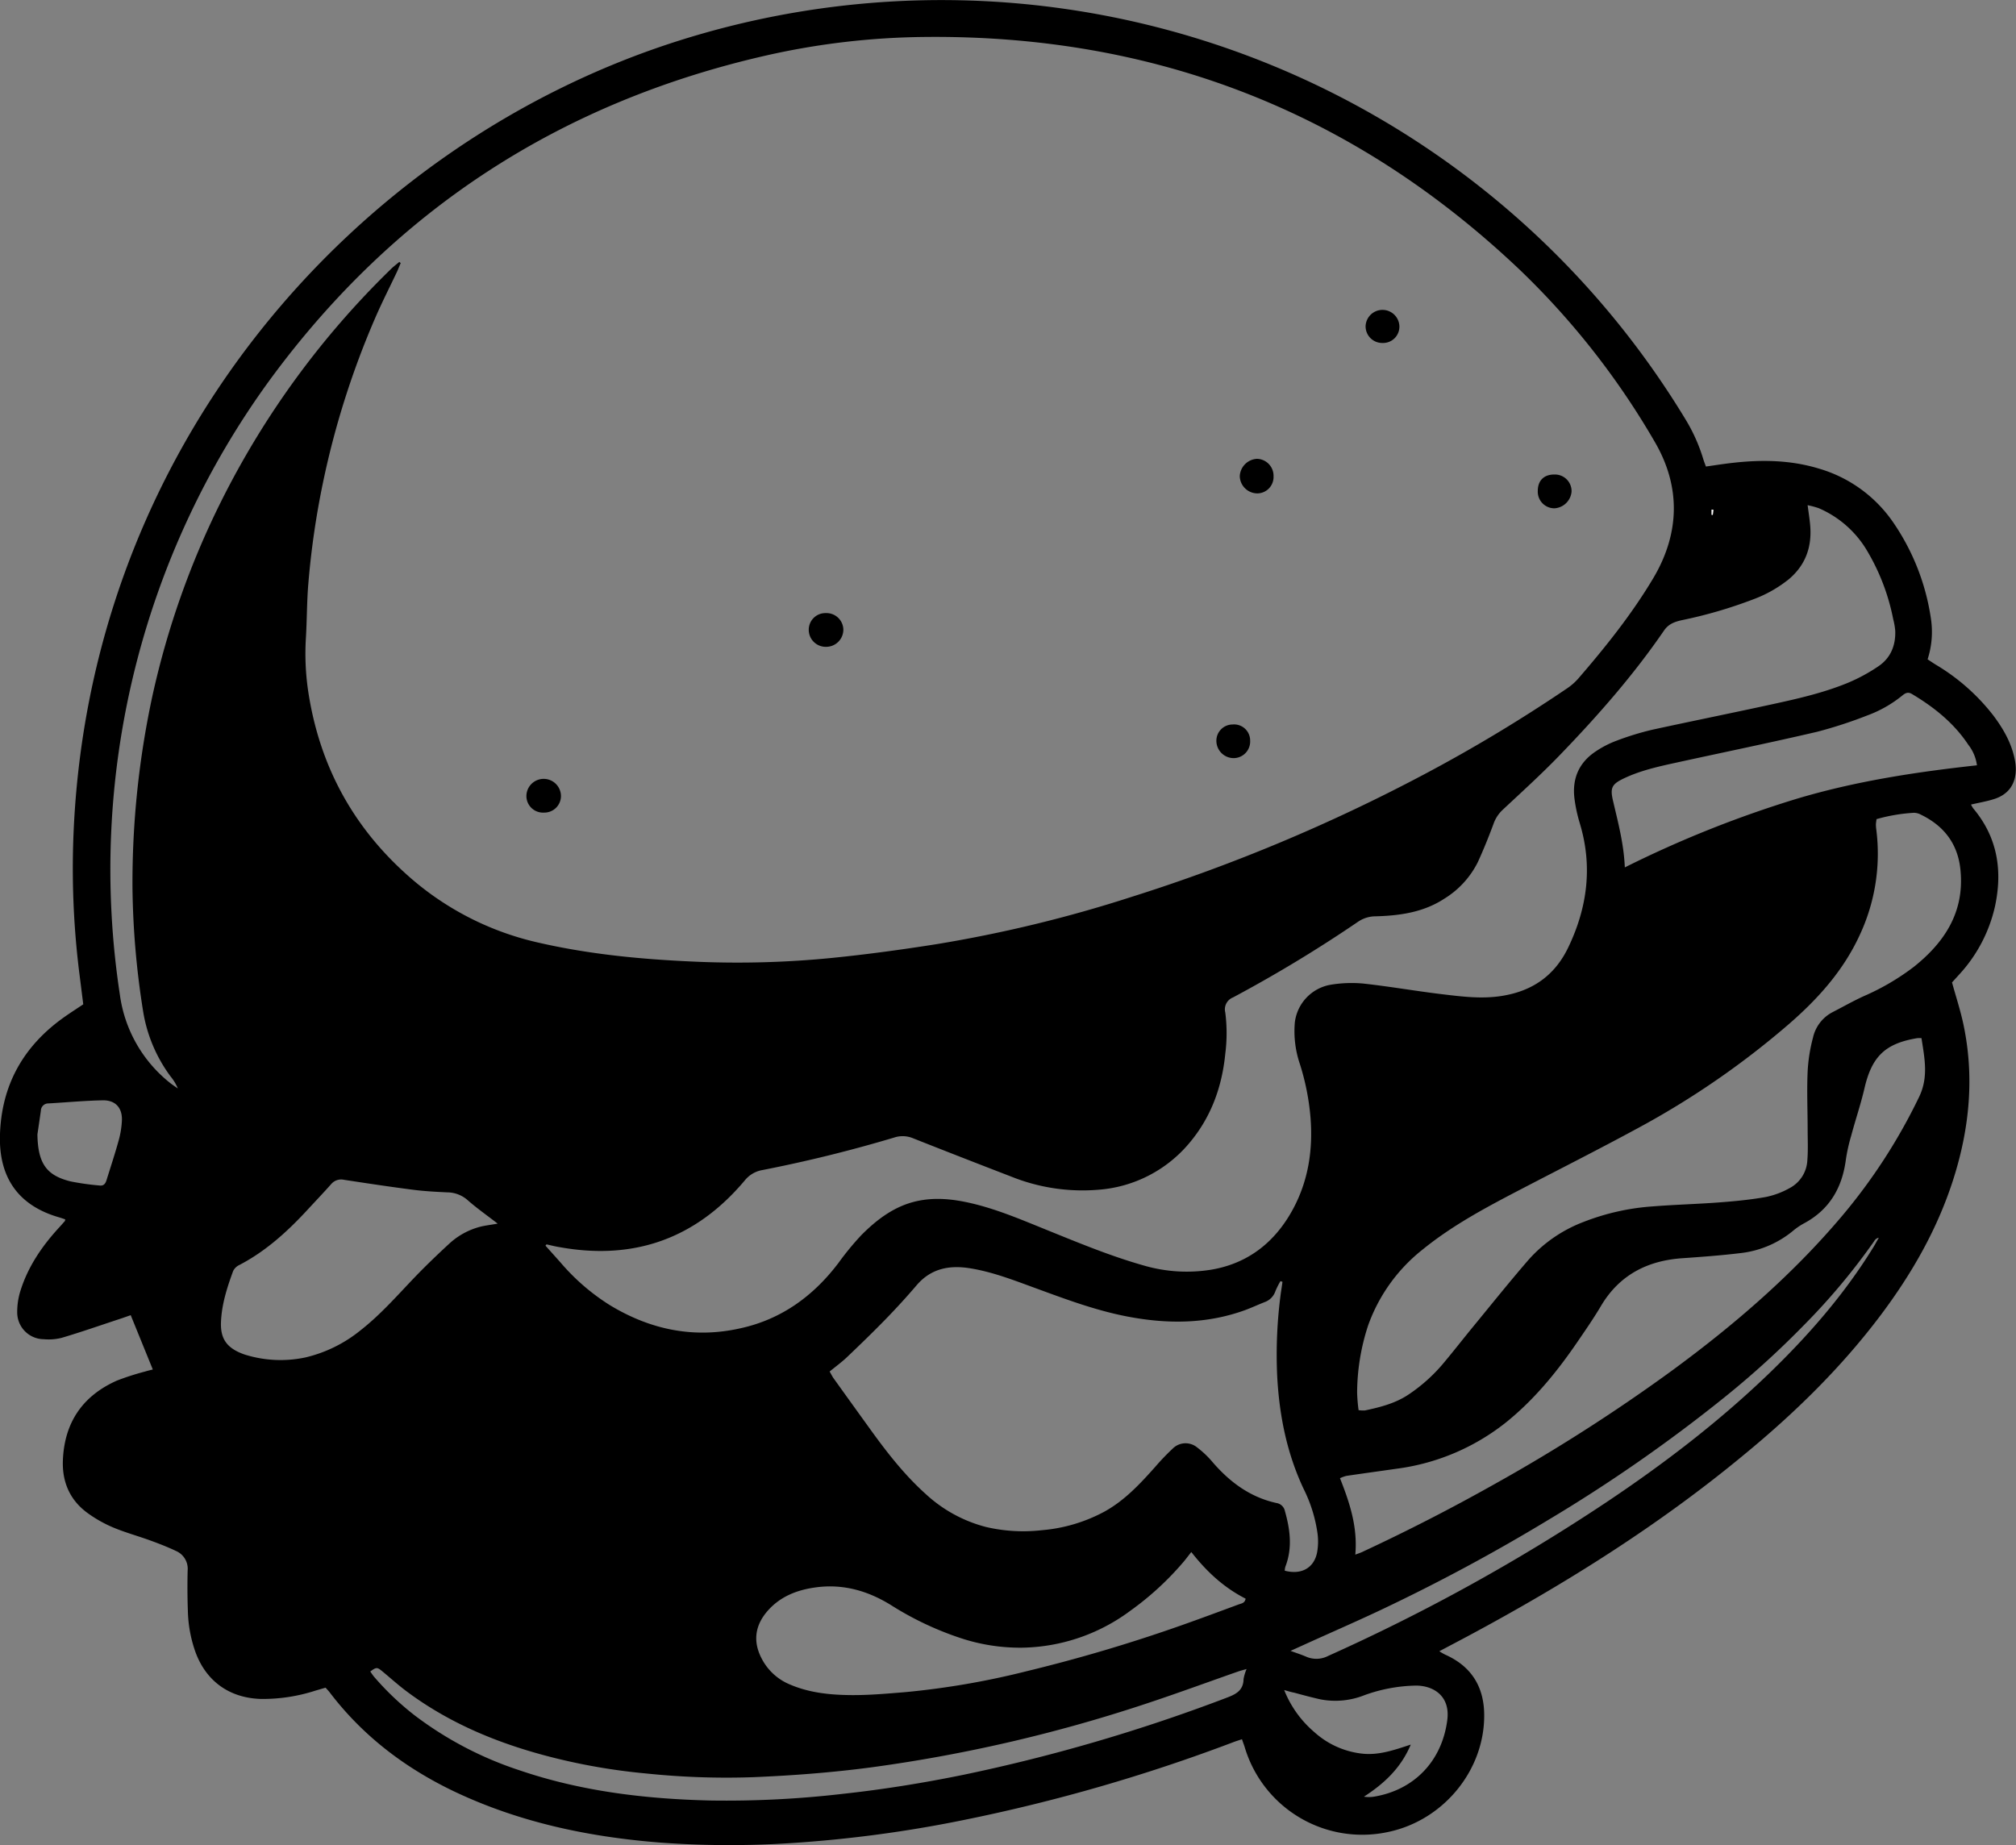 <svg xmlns="http://www.w3.org/2000/svg" viewBox="0 0 606.6 555.17"><rect x="0" y="0" width="606.6" height="555.17" fill="#808080" stroke="none"/><defs><style>.cls-1{fill:#fff;}</style></defs><title>bh_bg</title><g id="Layer_2" data-name="Layer 2"><g id="Layer_1-2" data-name="Layer 1"><path d="M373.7,523.33c-1,.35-2,.64-2.89,1a519.9,519.9,0,0,1-80.93,23.33,382.68,382.68,0,0,1-51.94,6.93,284.39,284.39,0,0,1-38.91-.13c-21.54-1.66-42.46-6-62.11-15.29-14.88-7.07-27.72-16.77-37.77-30-.32-.42-.7-.8-1.19-1.35l-3.05.89a51.31,51.31,0,0,1-16.49,2.5c-9.33-.31-16.32-5.25-19.57-14a39.61,39.61,0,0,1-2.32-12.44q-.22-6.08-.07-12.17a5.84,5.84,0,0,0-3.47-5.9c-2.51-1.19-5.12-2.21-7.74-3.16-3.72-1.36-7.57-2.4-11.21-3.93a38.64,38.64,0,0,1-7.73-4.37c-5.26-3.85-7.62-9.26-7.39-15.72.41-11.37,5.85-19.47,16.24-24.09a77.59,77.59,0,0,1,8.47-2.73c.76-.24,1.54-.41,2.35-.62l-6.65-16.35c-1.08.38-2.08.74-3.08,1.07-5.9,1.94-11.77,4-17.71,5.76a16.07,16.07,0,0,1-5.36.41,8.06,8.06,0,0,1-8-8,21.2,21.2,0,0,1,1.07-6.88c2.3-7.16,6.48-13.23,11.53-18.73.61-.66,1.2-1.34,1.79-2,0-.06,0-.17.06-.46-.61-.2-1.25-.43-1.91-.62-12.1-3.5-18-11.81-17.74-24.45C.35,326.57,7,314.75,19.39,306c1.83-1.29,3.72-2.5,5.66-3.8-.39-3.1-.77-6.13-1.15-9.15A253.79,253.79,0,0,1,22,254.48C25.36,134.57,107.29,42.87,204.39,12.2A261.71,261.71,0,0,1,507.13,126.14a51.46,51.46,0,0,1,5.39,12.06c.2.68.48,1.34.78,2.18,2.72-.38,5.37-.81,8-1.1,8.76-1,17.45-.88,26,1.72a41,41,0,0,1,22.35,16.18A68.62,68.62,0,0,1,581,186.13a26.75,26.75,0,0,1-1,12.26c.84.55,1.64,1.1,2.45,1.6a61.9,61.9,0,0,1,17.33,15.3c3,4,5.47,8.27,6.45,13.26a15.37,15.37,0,0,1,.31,2.68c.07,4.57-2.13,7.79-6.48,9.19-2.2.71-4.5,1.09-7,1.67a8.79,8.79,0,0,0,.7,1.19c7.3,8.7,8.84,18.7,6.51,29.49a44.66,44.66,0,0,1-10.86,20.57l-2.06,2.27c1.19,4.34,2.55,8.46,3.44,12.67,3.3,15.64,1.85,31-2.92,46.15s-12.52,28.7-22,41.32c-11.89,15.8-25.93,29.5-41.14,42C499.08,459,471,476.59,441.73,492.28c-2.77,1.48-5.56,2.94-8.65,4.58a19.7,19.7,0,0,0,1.72,1c7.74,3.42,11.63,9.42,11.78,17.81.29,16.66-11.95,31.84-28.53,35.49a36.9,36.9,0,0,1-43.51-25.38C374.31,525,374,524.27,373.7,523.33ZM120.15,78.81l.42.35c-.35.79-.67,1.59-1,2.37-2.23,4.73-4.62,9.39-6.69,14.18a255.7,255.7,0,0,0-15.67,49.38,250.74,250.74,0,0,0-4.43,30.46c-.46,5.47-.41,11-.74,16.46a77.22,77.22,0,0,0,.85,17c3.42,21.21,13,39.17,28.93,53.64a88,88,0,0,0,39.77,20.89c15.76,3.66,31.81,5.16,47.93,5.84a287.89,287.89,0,0,0,40.5-1.11c10.56-1.05,21.1-2.49,31.59-4.14a402.59,402.59,0,0,0,59-14.3A524.72,524.72,0,0,0,428.52,233a461.48,461.48,0,0,0,42.84-25.76,17.73,17.73,0,0,0,3.48-3c8.26-9.56,16.17-19.44,22.63-30.29,8-13.48,8.33-27.57.37-41.11A234.41,234.41,0,0,0,457.6,81.48C407.38,33.66,347.49,10.4,278.22,11.12a224.94,224.94,0,0,0-47.71,5.58C168.79,30.76,118.9,63,81.35,114.1A250.05,250.05,0,0,0,36.08,299.38a40.86,40.86,0,0,0,15,26.4c.77.63,1.62,1.16,2.43,1.74a14.05,14.05,0,0,0-2.16-3.59,44.79,44.79,0,0,1-8.22-19.22,251.36,251.36,0,0,1-3.27-37.65,267,267,0,0,1,6-57.66,252.5,252.5,0,0,1,20.77-58.72,258.63,258.63,0,0,1,50.81-69.53C118.25,80.31,119.23,79.59,120.15,78.81Zm44.3,295.61-.32.4c1.54,1.73,3.1,3.45,4.63,5.18a64.52,64.52,0,0,0,14.68,12.68c12.21,7.43,25.33,10.17,39.36,7C235.08,397,244.74,390,252.3,380a85.7,85.7,0,0,1,6.86-8.34C263.8,367,269,363,275.68,361.46c5.6-1.27,11.09-.68,16.58.6,7.84,1.83,15.21,5,22.63,8,9.68,3.92,19.33,7.93,29.4,10.77a46.1,46.1,0,0,0,20.08,1.23c11.2-1.86,19.37-8.36,24.72-18.31,4.61-8.59,6-17.87,5.23-27.5a73,73,0,0,0-3.21-16.13,30.62,30.62,0,0,1-1.5-12.52,13.1,13.1,0,0,1,10.54-11.25,38.51,38.51,0,0,1,9.94-.41c8,.87,16,2.29,24.07,3.25,5.8.69,11.59,1.42,17.49.52,9.36-1.42,16.16-6.1,20.27-14.72,5.74-12,7.33-24.39,3.42-37.3a45.13,45.13,0,0,1-1.59-7.37c-.75-6,1.32-10.85,6.38-14.21a30,30,0,0,1,6.22-3.21,85.13,85.13,0,0,1,10.83-3.33C509,217,521,214.58,532.84,212c7.83-1.7,15.68-3.46,23.11-6.51a52.16,52.16,0,0,0,9.24-5c3.71-2.5,5.25-6.31,5.07-10.76a21.21,21.21,0,0,0-.61-3.44,64.32,64.32,0,0,0-7.6-20.13,31.2,31.2,0,0,0-14.86-13.27,27.19,27.19,0,0,0-3.29-.88c.31,2.36.61,4.2.77,6.06.56,6.42-1.34,11.88-6.34,16.15a38.2,38.2,0,0,1-10.76,6.11A138,138,0,0,1,506,186.62c-2.15.49-4,1.15-5.35,3.17-9.35,13.64-20.26,26-31.74,37.86-5.39,5.56-11.15,10.77-16.8,16.06a10.49,10.49,0,0,0-2.73,4.22c-1.44,3.88-3,7.74-4.71,11.48a27.12,27.12,0,0,1-10.08,11c-6.27,4.11-13.39,5.11-20.66,5.31a9.35,9.35,0,0,0-5.28,1.62A408.37,408.37,0,0,1,371,300.13a3.84,3.84,0,0,0-2.32,4.54,48.94,48.94,0,0,1,0,12.39c-1,10.14-4.36,19.32-11,27.1A39.47,39.47,0,0,1,330.41,358a57.43,57.43,0,0,1-26.23-4q-14.76-5.68-29.46-11.5a8.1,8.1,0,0,0-5.71-.2q-19.54,5.84-39.55,9.76a8.67,8.67,0,0,0-5.37,3.14q-21.9,26.06-55.46,20.11C167.23,375.1,165.84,374.74,164.45,374.43ZM385.89,385.7l-.61-.21a24,24,0,0,0-1.51,3,5.28,5.28,0,0,1-3.29,3.33c-2,.79-4,1.72-6,2.45-11.53,4.15-23.3,4.15-35.17,1.89-9.6-1.83-18.71-5.25-27.85-8.6-6.43-2.35-12.81-4.85-19.62-5.94-6.25-1-11.79.08-16.12,5.21-3,3.51-6.09,6.88-9.29,10.17-3.77,3.87-7.65,7.63-11.57,11.36-1.61,1.53-3.42,2.84-5.23,4.33.44.76.75,1.4,1.16,2q5.51,7.69,11.05,15.36c5,6.94,10.26,13.71,16.67,19.47a42.26,42.26,0,0,0,18.06,9.92,49.1,49.1,0,0,0,16.88,1,48.13,48.13,0,0,0,18.77-5.54c6.12-3.35,10.78-8.36,15.35-13.49a70.29,70.29,0,0,1,5.22-5.46,5.48,5.48,0,0,1,7.42-.42,29.14,29.14,0,0,1,4.67,4.45c5.18,6,11.32,10.56,19.22,12.28a3.08,3.08,0,0,1,2.53,2.45c1.57,5.56,2.29,11.11.13,16.7a5.48,5.48,0,0,0-.19,1.21c5,1.33,8.83-.82,9.74-5.52a18.48,18.48,0,0,0,.13-5.63,43.36,43.36,0,0,0-4.14-13.37c-5.09-10.76-7.37-22.18-8-34a138.73,138.73,0,0,1,1.14-25.35C385.6,387.74,385.75,386.72,385.89,385.7ZM564.63,246.48c-.09.78-.18,1.22-.18,1.66a13.67,13.67,0,0,0,.13,1.61,57.73,57.73,0,0,1-5,31.6c-4.92,10.71-12.58,19.23-21.38,26.85a253.82,253.82,0,0,1-45.32,31.23c-11.8,6.4-23.79,12.45-35.69,18.65-10.08,5.25-20.1,10.59-29,17.8a50.85,50.85,0,0,0-16.53,22.94A65.43,65.43,0,0,0,408.35,419a47.65,47.65,0,0,0,.44,5.31,8.82,8.82,0,0,0,1.94.09c4.68-1,9.28-2.16,13.32-4.94a49.6,49.6,0,0,0,9.86-8.78c3.2-3.78,6.23-7.7,9.38-11.53,5.55-6.75,11-13.57,16.73-20.18a42.21,42.21,0,0,1,16.59-11.34A70.3,70.3,0,0,1,497.36,363c6.64-.53,13.32-.69,20-1.2,4.66-.35,9.34-.8,13.94-1.62a24.66,24.66,0,0,0,7.27-2.73,10,10,0,0,0,5.25-8.36c.24-3,.1-5.94.09-8.91,0-5.95-.27-11.9,0-17.84a48.94,48.94,0,0,1,1.6-10.09,11.45,11.45,0,0,1,5.91-7.7c3.12-1.6,6.17-3.34,9.36-4.8a71.83,71.83,0,0,0,15.12-8.86c9.27-7.4,15.21-16.51,14-29-.74-7.9-4.9-13.35-11.92-16.76a4.54,4.54,0,0,0-2.06-.56A51.84,51.84,0,0,0,564.63,246.48Zm13.53,65.9a9.27,9.27,0,0,0-1.27,0c-9.69,1.61-13.67,5.53-15.89,15.11-1.12,4.82-2.73,9.52-4,14.29a52.54,52.54,0,0,0-1.58,7.07c-1.08,8.4-4.82,15-12.41,19.15a20.28,20.28,0,0,0-3.16,2.07A30.1,30.1,0,0,1,524.18,377c-6,.74-12,1.18-18,1.6-10.6.74-19,5.1-24.51,14.45-2.25,3.79-4.78,7.43-7.27,11.07-6.09,8.88-12.88,17.15-21.32,23.93a66.69,66.69,0,0,1-33,13.91c-5,.72-10,1.4-15,2.14a10.82,10.82,0,0,0-1.89.69c2.93,7.38,5.35,14.7,4.61,23,1.06-.4,1.8-.63,2.5-1q19.86-9.25,39-20a523.6,523.6,0,0,0,54.16-34.65c18.56-13.65,35.93-28.63,50.84-46.3a169.77,169.77,0,0,0,23.14-35.76C580.33,324.11,579.08,318.39,578.16,312.37Zm-428.4,55.82c-3.33-2.58-6.35-4.69-9.1-7.12a9.35,9.35,0,0,0-6.13-2.3c-3.41-.17-6.84-.34-10.22-.78-6.95-.89-13.88-1.94-20.81-3a3.93,3.93,0,0,0-3.86,1.31c-2.39,2.69-4.88,5.29-7.32,7.94-6,6.46-12.41,12.27-20.27,16.37a4,4,0,0,0-1.88,1.78c-1.84,5-3.47,10.07-3.68,15.43-.2,5,1.78,7.69,6.41,9.49.42.16.84.31,1.28.43a35.9,35.9,0,0,0,17.86.67,41.3,41.3,0,0,0,16.54-8.21c5.91-4.63,10.84-10.27,16-15.67,3.42-3.57,7-7,10.63-10.35a21.87,21.87,0,0,1,9.67-5.16C146.35,368.71,147.86,368.52,149.76,368.19ZM358.45,467c-1,1.29-1.6,2.08-2.23,2.84a88.81,88.81,0,0,1-16.06,14.8,56,56,0,0,1-32.72,11.15A57.05,57.05,0,0,1,289.34,493a94.57,94.57,0,0,1-21.21-10c-6.93-4.31-14.44-6.48-22.66-5.36-5.49.74-10.51,2.64-14.32,6.87s-4.79,9.11-2,14.49a16.73,16.73,0,0,0,8.57,7.88c5.75,2.46,11.87,3.1,18,3.17,5.56.07,11.15-.43,16.7-.89a241.62,241.62,0,0,0,36.44-6.28,479,479,0,0,0,46.36-13.73c5.86-2.06,11.69-4.24,17.52-6.39.78-.29,1.81-.34,2.06-1.72C368.45,477.8,363.26,473.15,358.45,467ZM488.9,261a332.92,332.92,0,0,1,51.56-20.6c17.73-5.32,35.93-8.1,54.39-10.12a12.73,12.73,0,0,0-2.62-6.21c-4.33-6.53-10.28-11.27-16.93-15.24-1.2-.72-2-.29-2.89.44a36.66,36.66,0,0,1-10.54,6,133.34,133.34,0,0,1-15.13,4.93c-14,3.27-28.12,6.16-42.19,9.24-5.45,1.19-10.92,2.38-16,4.81-3.55,1.71-4.12,2.81-3.22,6.64C486.84,247.39,488.59,253.82,488.9,261ZM375.09,502.21c-1.2.35-1.88.51-2.53.74-9.35,3.27-18.65,6.7-28.06,9.8a456.12,456.12,0,0,1-82,19c-11.88,1.59-23.82,2.5-35.78,3a233.22,233.22,0,0,1-32.38-1.12,182.94,182.94,0,0,1-30-5.31c-15.1-4-29.34-9.95-41.95-19.36-2.52-1.88-4.86-4-7.28-6-1.61-1.35-1.85-1.36-3.7,0,.41.57.79,1.17,1.25,1.7a84.33,84.33,0,0,0,12.14,11.52,107.57,107.57,0,0,0,31.45,16.48c18.61,6.35,37.87,8.64,57.4,9.11a302.83,302.83,0,0,0,39.92-2c12.18-1.32,24.26-3.27,36.26-5.72a520.59,520.59,0,0,0,79-23.1c2.86-1.07,5.28-2.14,5.35-5.72A13.61,13.61,0,0,1,375.09,502.21Zm13.22-5.46c2,.72,3.34,1.16,4.65,1.72a7.7,7.7,0,0,0,6.69-.21,576.12,576.12,0,0,0,83.66-46.21c17.19-11.49,33.57-24,48.52-38.33,12-11.52,22.93-24,31.69-38.17.63-1,1.2-2.08,1.8-3.12a2,2,0,0,0-1.37,1,194.59,194.59,0,0,1-21.13,25.27,269.91,269.91,0,0,1-24,21.8,465.6,465.6,0,0,1-53.21,37,557,557,0,0,1-50,26.87c-7.08,3.35-14.27,6.48-21.41,9.71Zm-1.91,11.78a32.29,32.29,0,0,0,9.13,12.71,25.59,25.59,0,0,0,13.76,6.36c5.26.74,10-.95,15.2-2.65-3,7.13-8.07,11.77-14.09,15.67a9.65,9.65,0,0,0,3,0c12.13-2,20.47-10.72,22.07-23,1-7.54-4.47-10.51-9.61-10.42a47.73,47.73,0,0,0-15.31,2.88,23.69,23.69,0,0,1-13.28,1.25c-2.63-.59-5.23-1.29-7.84-2C388.6,509.18,387.78,508.93,386.39,508.53ZM11.26,341.33c.13,9,2.93,12.41,10,14.16A78.37,78.37,0,0,0,30,356.72c1.25.16,1.75-.63,2.07-1.67,1.24-4,2.57-8,3.7-12.12a26.9,26.9,0,0,0,.9-5.57c.24-3.87-1.83-6.33-5.69-6.27-5.47.09-10.93.62-16.4.93a2.23,2.23,0,0,0-2.28,2.18C11.92,336.87,11.53,339.53,11.26,341.33ZM515.54,153.38l-.53-.05v1.58l.36,0Z"/><path class="cls-1" d="M515.54,153.38l-.17,1.54-.36,0v-1.58Z"/><path d="M248.49,184.48a5.08,5.08,0,0,1,5.27,5,5.18,5.18,0,0,1-5.16,5.15,5.11,5.11,0,0,1-5.25-5A5,5,0,0,1,248.49,184.48Z"/><path d="M421.07,98.2a4.91,4.91,0,0,1-5.11,5,5,5,0,0,1-5.06-5.13,5.09,5.09,0,0,1,10.17.09Z"/><path d="M383.2,143.32a4.93,4.93,0,0,1-4.76,5.14,5.31,5.31,0,0,1-5.4-5.2,5.48,5.48,0,0,1,5.17-5.2A5.11,5.11,0,0,1,383.2,143.32Z"/><path d="M163.7,244.51a5,5,0,0,1-5.31-4.95,5.2,5.2,0,1,1,10.4,0A5,5,0,0,1,163.7,244.51Z"/><path d="M462.71,147.73c0-3.18,1.91-5,5.09-4.95a5,5,0,0,1,5.07,5.17,5.51,5.51,0,0,1-5.14,5A5,5,0,0,1,462.71,147.73Z"/><path d="M376.16,222.84a5,5,0,0,1-4.95,5.28A5.22,5.22,0,0,1,366,223a4.89,4.89,0,0,1,4.87-5A4.83,4.83,0,0,1,376.16,222.84Z"/></g></g></svg>